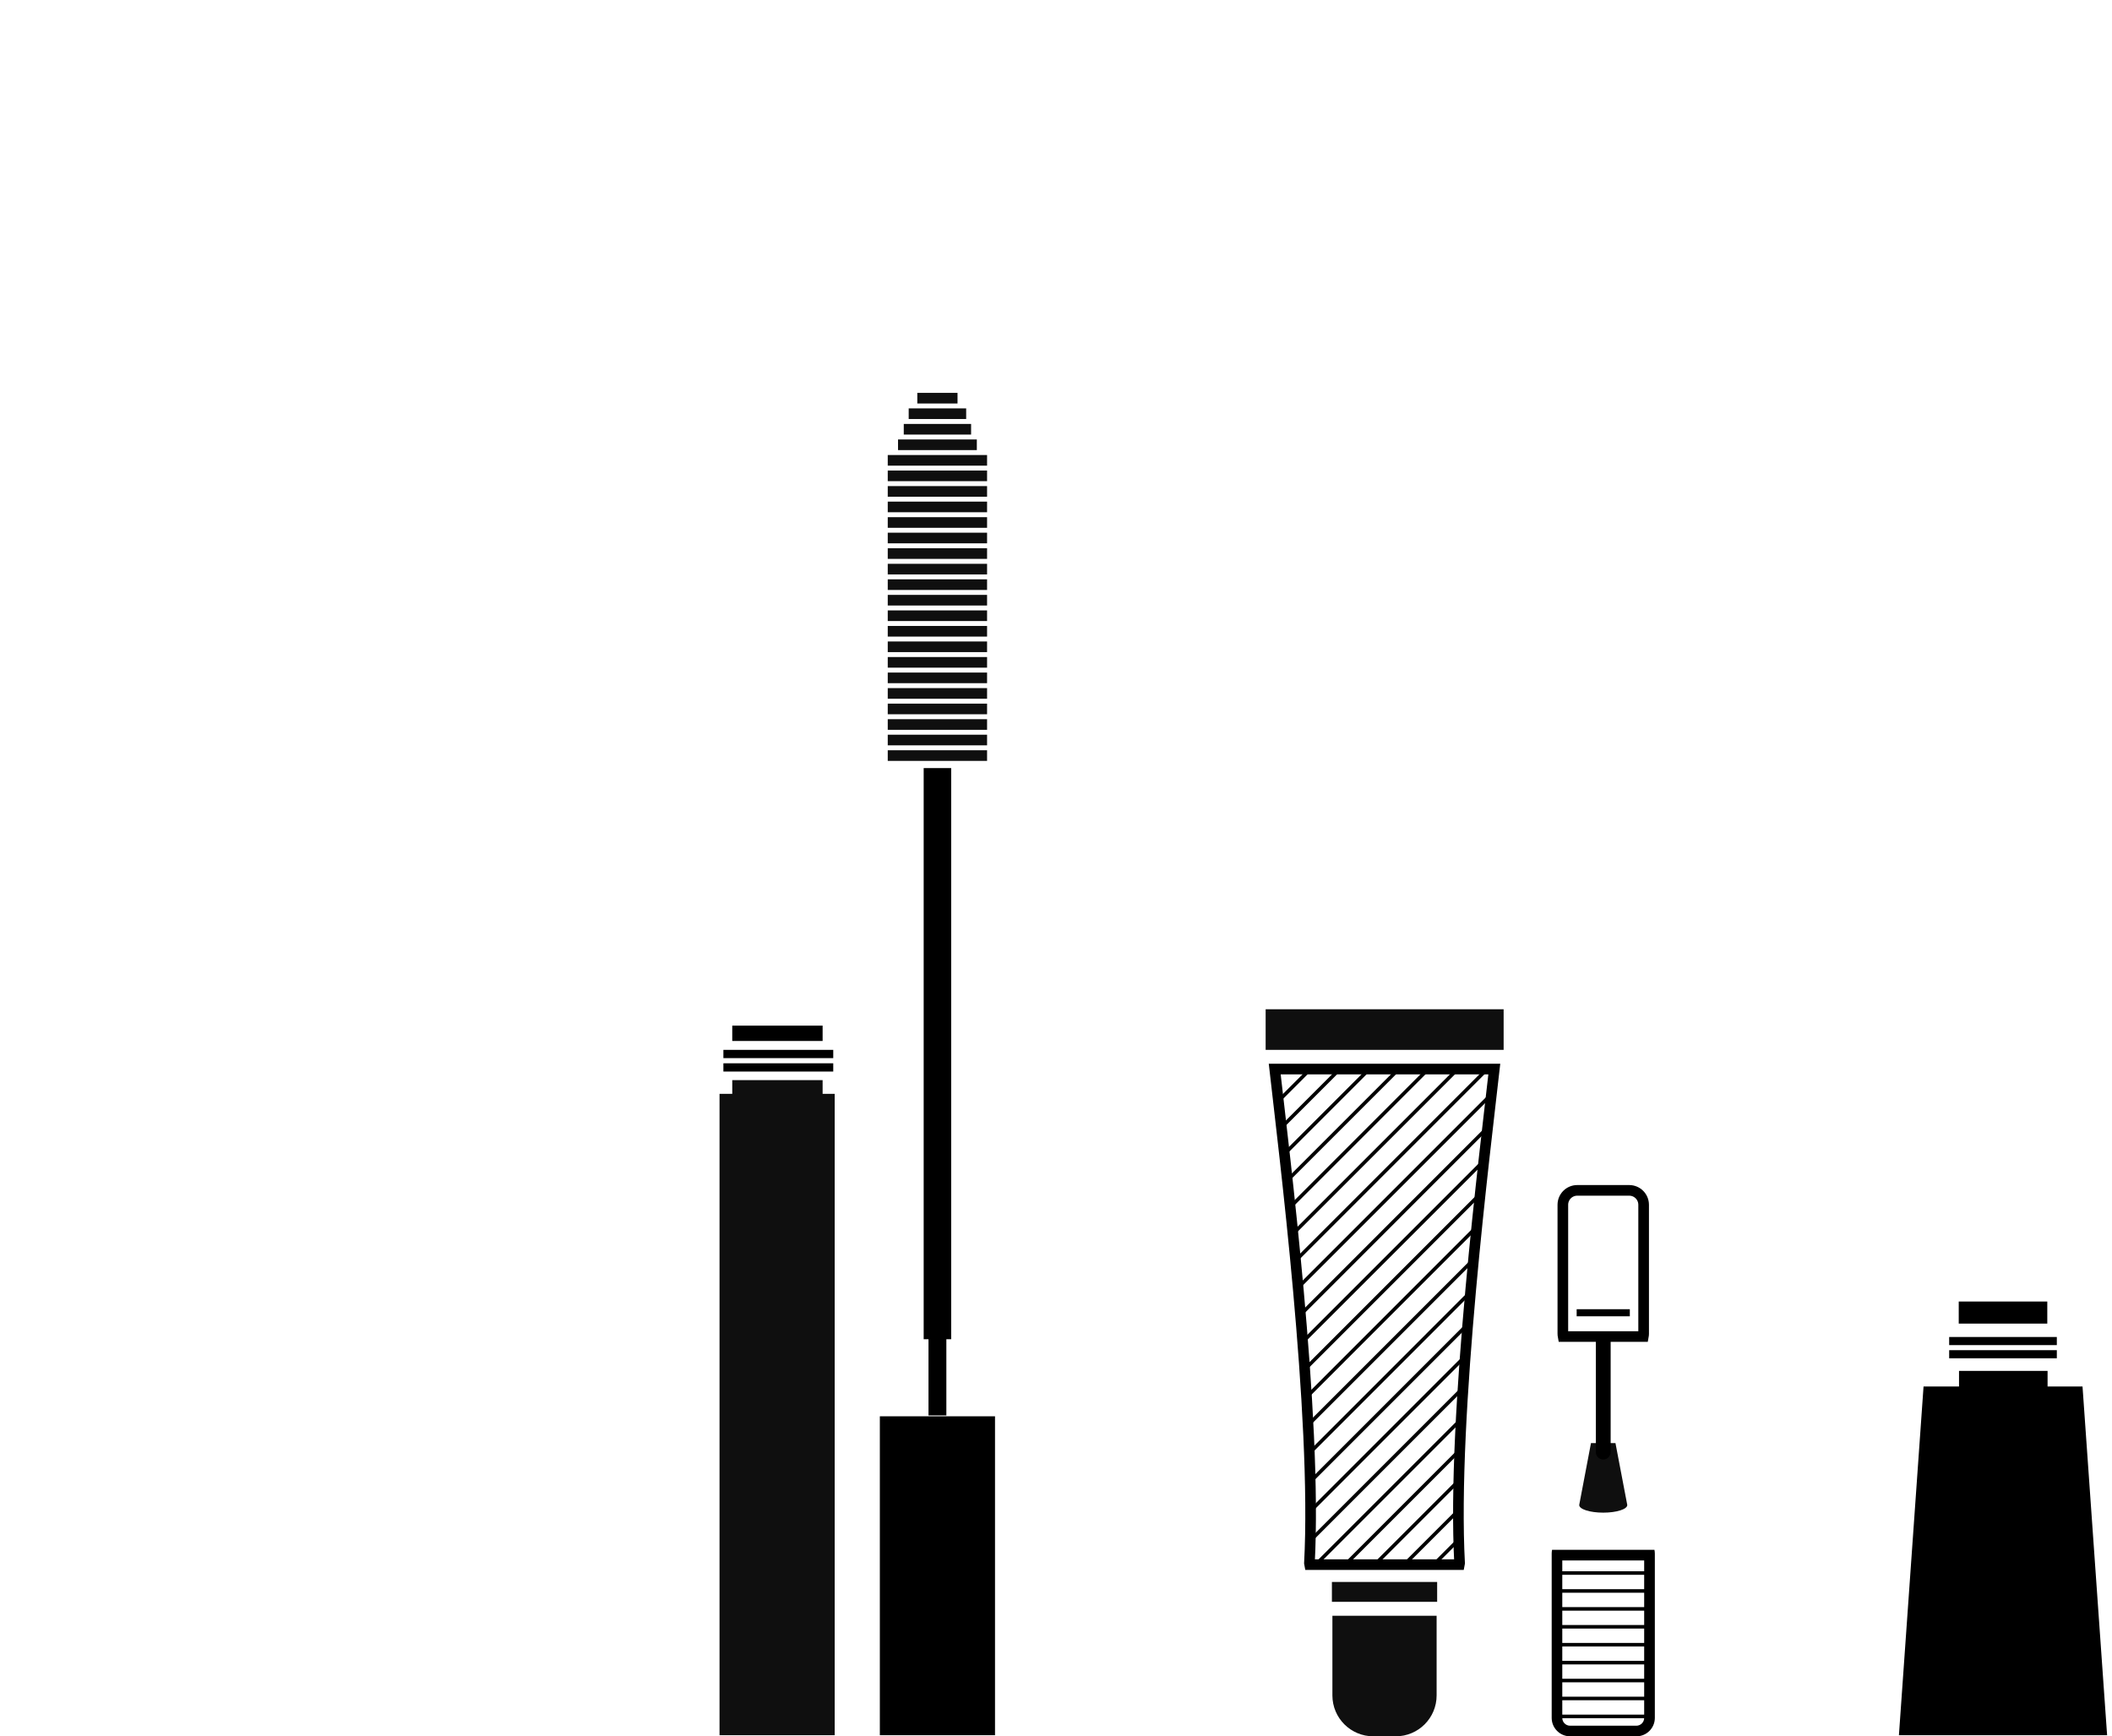 <?xml version="1.0" encoding="utf-8"?>
<!DOCTYPE svg PUBLIC "-//W3C//DTD SVG 1.1//EN" "http://www.w3.org/Graphics/SVG/1.1/DTD/svg11.dtd">
<svg version="1.1" xmlns="http://www.w3.org/2000/svg" xmlns:xlink="http://www.w3.org/1999/xlink" x="0px" y="0px" width="596px"
	 height="490px" viewBox="0 0 596 490" enable-background="new 0 0 596 490" xml:space="preserve">
<g>
	<g>
		<g>
			<rect x="248.29" y="399.69" width="32.5" height="90"/>
			<rect x="260.66" y="216.76" width="7.76" height="161.18"/>
			<rect x="262.02" y="345.19" width="5.04" height="54.25"/>
			<line fill="none" stroke="#0F0F0F" stroke-width="3" stroke-miterlimit="10" x1="250.52" y1="191.3" x2="278.55" y2="191.3"/>
			<line fill="none" stroke="#0F0F0F" stroke-width="3" stroke-miterlimit="10" x1="250.52" y1="195.69" x2="278.55" y2="195.69"/>
			<line fill="none" stroke="#0F0F0F" stroke-width="3" stroke-miterlimit="10" x1="250.52" y1="200.07" x2="278.55" y2="200.07"/>
			<line fill="none" stroke="#0F0F0F" stroke-width="3" stroke-miterlimit="10" x1="250.52" y1="204.46" x2="278.55" y2="204.46"/>
			<line fill="none" stroke="#0F0F0F" stroke-width="3" stroke-miterlimit="10" x1="250.52" y1="208.84" x2="278.55" y2="208.84"/>
			<line fill="none" stroke="#0F0F0F" stroke-width="3" stroke-miterlimit="10" x1="250.52" y1="213.23" x2="278.55" y2="213.23"/>
			<line fill="none" stroke="#0F0F0F" stroke-width="3" stroke-miterlimit="10" x1="250.52" y1="186.92" x2="278.55" y2="186.92"/>
			<line fill="none" stroke="#0F0F0F" stroke-width="3" stroke-miterlimit="10" x1="250.52" y1="182.53" x2="278.55" y2="182.53"/>
			<line fill="none" stroke="#0F0F0F" stroke-width="3" stroke-miterlimit="10" x1="250.52" y1="178.15" x2="278.55" y2="178.15"/>
			<line fill="none" stroke="#0F0F0F" stroke-width="3" stroke-miterlimit="10" x1="250.52" y1="173.76" x2="278.55" y2="173.76"/>
			<line fill="none" stroke="#0F0F0F" stroke-width="3" stroke-miterlimit="10" x1="250.52" y1="169.38" x2="278.55" y2="169.38"/>
			<line fill="none" stroke="#0F0F0F" stroke-width="3" stroke-miterlimit="10" x1="250.52" y1="164.99" x2="278.55" y2="164.99"/>
			<line fill="none" stroke="#0F0F0F" stroke-width="3" stroke-miterlimit="10" x1="250.52" y1="160.61" x2="278.55" y2="160.61"/>
			<line fill="none" stroke="#0F0F0F" stroke-width="3" stroke-miterlimit="10" x1="250.52" y1="156.22" x2="278.55" y2="156.22"/>
			<line fill="none" stroke="#0F0F0F" stroke-width="3" stroke-miterlimit="10" x1="250.52" y1="151.83" x2="278.55" y2="151.83"/>
			<line fill="none" stroke="#0F0F0F" stroke-width="3" stroke-miterlimit="10" x1="250.52" y1="147.45" x2="278.55" y2="147.45"/>
			<line fill="none" stroke="#0F0F0F" stroke-width="3" stroke-miterlimit="10" x1="250.52" y1="143.06" x2="278.55" y2="143.06"/>
			<line fill="none" stroke="#0F0F0F" stroke-width="3" stroke-miterlimit="10" x1="250.52" y1="138.68" x2="278.55" y2="138.68"/>
			<line fill="none" stroke="#0F0F0F" stroke-width="3" stroke-miterlimit="10" x1="250.52" y1="134.29" x2="278.55" y2="134.29"/>
			<line fill="none" stroke="#0F0F0F" stroke-width="3" stroke-miterlimit="10" x1="250.52" y1="129.91" x2="278.55" y2="129.91"/>
			<line fill="none" stroke="#0F0F0F" stroke-width="3" stroke-miterlimit="10" x1="253.42" y1="125.52" x2="275.66" y2="125.52"/>
			<line fill="none" stroke="#0F0F0F" stroke-width="3" stroke-miterlimit="10" x1="255.04" y1="121.14" x2="274.04" y2="121.14"/>
			<line fill="none" stroke="#0F0F0F" stroke-width="3" stroke-miterlimit="10" x1="256.43" y1="116.75" x2="272.65" y2="116.75"/>
			<line fill="none" stroke="#0F0F0F" stroke-width="3" stroke-miterlimit="10" x1="258.86" y1="112.37" x2="270.21" y2="112.37"/>
		</g>
		<g>
			<rect x="206.64" y="289.44" width="25.5" height="4.33"/>
			<polygon fill="#0F0F0F" points="232.14,308.69 232.14,304.82 206.64,304.82 206.64,308.69 203.05,308.69 203.05,489.69 
				235.55,489.69 235.55,308.69 			"/>
			<rect x="204.14" y="296.28" width="31" height="2.33"/>
			<rect x="204.14" y="300.07" width="31" height="2.33"/>
		</g>
		<g>
			<rect x="552.75" y="367.3" width="24.99" height="6.23"/>
			<rect x="550.05" y="377.31" width="30.38" height="2.29"/>
			<rect x="550.05" y="381.03" width="30.38" height="2.29"/>
			<polygon points="587.68,391.28 577.82,391.28 577.82,386.88 552.83,386.88 552.83,391.28 542.82,391.28 535.87,489.69 
				594.62,489.69 			"/>
		</g>
		<g>
			<path fill="#0F0F0F" d="M376,455.98v22.49c0,6.37,5.17,11.53,11.54,11.53h6.34c6.37,0,11.53-5.17,11.53-11.53v-22.49H376z"/>
			<path fill="none" stroke="#000000" stroke-width="3" stroke-miterlimit="10" d="M369.51,441.26c0,0,0,0.11,0.04,0.29h42.31
				c0.04-0.18,0.04-0.29,0.04-0.29c-2.26-41.7,7.3-117.3,9.79-139.56h-61.97C362.22,323.96,371.77,399.56,369.51,441.26z"/>
			<rect x="375.86" y="446.44" fill="#0F0F0F" width="29.7" height="5.61"/>
			<rect x="357.16" y="284.82" fill="#0F0F0F" width="67.16" height="11.46"/>
			<path fill="none" stroke="#000000" stroke-miterlimit="10" d="M369.86,426.38c0-2.67-0.04-5.42-0.1-8.22"/>
			<path fill="none" stroke="#000000" stroke-miterlimit="10" d="M412.83,391.72c0.19-2.97,0.4-5.95,0.61-8.93"/>
			<path fill="none" stroke="#000000" stroke-miterlimit="10" d="M368.74,394.23c0.16,2.65,0.31,5.28,0.44,7.88"/>
			<path fill="none" stroke="#000000" stroke-miterlimit="10" d="M368.23,386.42c0.18,2.61,0.35,5.22,0.51,7.81"/>
			<path fill="none" stroke="#000000" stroke-miterlimit="10" d="M412.32,400.55c0.15-2.92,0.32-5.87,0.51-8.83"/>
			<path fill="none" stroke="#000000" stroke-miterlimit="10" d="M414.92,364.67c0.28-3.09,0.56-6.15,0.85-9.17"/>
			<path fill="none" stroke="#000000" stroke-miterlimit="10" d="M411.92,409.26c0.11-2.87,0.25-5.78,0.4-8.72"/>
			<path fill="none" stroke="#000000" stroke-miterlimit="10" d="M415.77,355.51c0.3-3.13,0.6-6.21,0.91-9.23"/>
			<path fill="none" stroke="#000000" stroke-miterlimit="10" d="M416.68,346.28c0.32-3.18,0.65-6.28,0.97-9.28"/>
			<path fill="none" stroke="#000000" stroke-miterlimit="10" d="M367.66,378.67c0.2,2.58,0.39,5.17,0.57,7.75"/>
			<path fill="none" stroke="#000000" stroke-miterlimit="10" d="M413.45,382.79c0.22-3.01,0.45-6.02,0.7-9.02"/>
			<path fill="none" stroke="#000000" stroke-miterlimit="10" d="M414.15,373.77c0.25-3.05,0.51-6.09,0.78-9.1"/>
			<path fill="none" stroke="#000000" stroke-miterlimit="10" d="M405.08,441.05h6.78c0.04-0.18,0.04-0.29,0.04-0.29
				c-0.11-2.02-0.19-4.12-0.25-6.28"/>
			<line fill="none" stroke="#000000" stroke-miterlimit="10" x1="371.81" y1="441.05" x2="380.13" y2="441.05"/>
			<line fill="none" stroke="#000000" stroke-miterlimit="10" x1="388.45" y1="441.05" x2="396.76" y2="441.05"/>
			<path fill="none" stroke="#000000" stroke-miterlimit="10" d="M411.65,434.48c-0.07-2.64-0.1-5.39-0.1-8.22"/>
			<line fill="none" stroke="#000000" stroke-miterlimit="10" x1="396.76" y1="441.05" x2="405.08" y2="441.05"/>
			<path fill="none" stroke="#000000" stroke-miterlimit="10" d="M369.75,434.8c-0.06,2.06-0.13,4.05-0.24,5.97
				c0,0,0,0.11,0.04,0.29h2.26"/>
			<path fill="none" stroke="#000000" stroke-miterlimit="10" d="M411.66,417.84c0.06-2.81,0.15-5.67,0.26-8.58"/>
			<path fill="none" stroke="#000000" stroke-miterlimit="10" d="M369.52,410.08c0.1,2.74,0.18,5.44,0.24,8.08"/>
			<path fill="none" stroke="#000000" stroke-miterlimit="10" d="M411.56,426.26c0-2.73,0.04-5.54,0.1-8.42"/>
			<path fill="none" stroke="#000000" stroke-miterlimit="10" d="M369.17,402.11c0.13,2.69,0.25,5.35,0.35,7.97"/>
			<path fill="none" stroke="#000000" stroke-miterlimit="10" d="M369.86,426.38c0,2.9-0.03,5.72-0.1,8.42"/>
			<path fill="none" stroke="#000000" stroke-miterlimit="10" d="M366.37,363.33c0.23,2.53,0.45,5.08,0.67,7.65"/>
			<path fill="none" stroke="#000000" stroke-miterlimit="10" d="M362.52,325.59c0.27,2.4,0.55,4.9,0.83,7.49"/>
			<line fill="none" stroke="#000000" stroke-miterlimit="10" x1="395.21" y1="301.21" x2="386.9" y2="301.21"/>
			<line fill="none" stroke="#000000" stroke-miterlimit="10" x1="420.17" y1="301.21" x2="411.85" y2="301.21"/>
			<path fill="none" stroke="#000000" stroke-miterlimit="10" d="M363.34,333.08c0.26,2.43,0.53,4.95,0.8,7.52"/>
			<path fill="none" stroke="#000000" stroke-miterlimit="10" d="M361.67,318.12c0.27,2.36,0.55,4.85,0.85,7.47"/>
			<line fill="none" stroke="#000000" stroke-miterlimit="10" x1="411.85" y1="301.21" x2="403.53" y2="301.21"/>
			<line fill="none" stroke="#000000" stroke-miterlimit="10" x1="403.53" y1="301.21" x2="395.21" y2="301.21"/>
			<path fill="none" stroke="#000000" stroke-miterlimit="10" d="M359.95,303.21c0.24,2.14,0.54,4.64,0.86,7.45"/>
			<path fill="none" stroke="#000000" stroke-miterlimit="10" d="M359.95,303.21c-0.08-0.71-0.16-1.38-0.23-2h2.23"/>
			<line fill="none" stroke="#000000" stroke-miterlimit="10" x1="370.26" y1="301.21" x2="361.95" y2="301.21"/>
			<line fill="none" stroke="#000000" stroke-miterlimit="10" x1="378.58" y1="301.21" x2="370.26" y2="301.21"/>
			<line fill="none" stroke="#000000" stroke-miterlimit="10" x1="386.9" y1="301.21" x2="378.58" y2="301.21"/>
			<path fill="none" stroke="#000000" stroke-miterlimit="10" d="M360.81,310.67c0.27,2.29,0.55,4.78,0.86,7.46"/>
			<path fill="none" stroke="#000000" stroke-miterlimit="10" d="M364.14,340.6c0.26,2.46,0.52,4.98,0.77,7.54"/>
			<path fill="none" stroke="#000000" stroke-miterlimit="10" d="M367.04,370.98c0.22,2.56,0.42,5.12,0.62,7.7"/>
			<path fill="none" stroke="#000000" stroke-miterlimit="10" d="M419.72,318.29c0.39-3.45,0.76-6.6,1.09-9.4"/>
			<path fill="none" stroke="#000000" stroke-miterlimit="10" d="M418.67,327.66c0.37-3.31,0.72-6.45,1.06-9.38"/>
			<path fill="none" stroke="#000000" stroke-miterlimit="10" d="M417.65,337c0.34-3.24,0.69-6.35,1.02-9.33"/>
			<line fill="none" stroke="#000000" stroke-miterlimit="10" x1="380.13" y1="441.05" x2="388.45" y2="441.05"/>
			<path fill="none" stroke="#000000" stroke-miterlimit="10" d="M364.92,348.14c0.25,2.49,0.5,5.01,0.74,7.58"/>
			<path fill="none" stroke="#000000" stroke-miterlimit="10" d="M420.81,308.88c0.35-2.99,0.65-5.57,0.88-7.67h-1.53"/>
			<path fill="none" stroke="#000000" stroke-miterlimit="10" d="M365.66,355.72c0.24,2.51,0.48,5.05,0.71,7.61"/>
			<line fill="none" stroke="#000000" stroke-miterlimit="10" x1="367.66" y1="378.67" x2="418.67" y2="327.66"/>
			<line fill="none" stroke="#000000" stroke-miterlimit="10" x1="368.23" y1="386.42" x2="417.65" y2="337"/>
			<line fill="none" stroke="#000000" stroke-miterlimit="10" x1="368.74" y1="394.23" x2="416.68" y2="346.28"/>
			<line fill="none" stroke="#000000" stroke-miterlimit="10" x1="369.17" y1="402.11" x2="415.77" y2="355.51"/>
			<line fill="none" stroke="#000000" stroke-miterlimit="10" x1="369.52" y1="410.08" x2="414.92" y2="364.67"/>
			<line fill="none" stroke="#000000" stroke-miterlimit="10" x1="369.76" y1="418.16" x2="414.15" y2="373.77"/>
			<line fill="none" stroke="#000000" stroke-miterlimit="10" x1="413.45" y1="382.79" x2="369.86" y2="426.38"/>
			<line fill="none" stroke="#000000" stroke-miterlimit="10" x1="369.75" y1="434.8" x2="412.83" y2="391.72"/>
			<line fill="none" stroke="#000000" stroke-miterlimit="10" x1="371.81" y1="441.05" x2="412.32" y2="400.55"/>
			<line fill="none" stroke="#000000" stroke-miterlimit="10" x1="380.13" y1="441.05" x2="411.92" y2="409.26"/>
			<line fill="none" stroke="#000000" stroke-miterlimit="10" x1="388.45" y1="441.05" x2="411.66" y2="417.84"/>
			<line fill="none" stroke="#000000" stroke-miterlimit="10" x1="411.56" y1="426.26" x2="396.76" y2="441.05"/>
			<line fill="none" stroke="#000000" stroke-miterlimit="10" x1="405.08" y1="441.05" x2="411.65" y2="434.48"/>
			<line fill="none" stroke="#000000" stroke-miterlimit="10" x1="367.04" y1="370.98" x2="419.72" y2="318.29"/>
			<line fill="none" stroke="#000000" stroke-miterlimit="10" x1="366.37" y1="363.33" x2="420.81" y2="308.88"/>
			<line fill="none" stroke="#000000" stroke-miterlimit="10" x1="365.66" y1="355.72" x2="420.17" y2="301.21"/>
			<line fill="none" stroke="#000000" stroke-miterlimit="10" x1="364.92" y1="348.14" x2="411.85" y2="301.21"/>
			<line fill="none" stroke="#000000" stroke-miterlimit="10" x1="364.14" y1="340.6" x2="403.53" y2="301.21"/>
			<line fill="none" stroke="#000000" stroke-miterlimit="10" x1="363.34" y1="333.08" x2="395.21" y2="301.21"/>
			<line fill="none" stroke="#000000" stroke-miterlimit="10" x1="362.52" y1="325.59" x2="386.9" y2="301.21"/>
			<line fill="none" stroke="#000000" stroke-miterlimit="10" x1="361.67" y1="318.12" x2="378.58" y2="301.21"/>
			<line fill="none" stroke="#000000" stroke-miterlimit="10" x1="360.81" y1="310.67" x2="370.26" y2="301.21"/>
			<line fill="none" stroke="#000000" stroke-miterlimit="10" x1="359.95" y1="303.21" x2="361.95" y2="301.21"/>
		</g>
		<g>
			<path fill="none" stroke="#000000" stroke-width="3" stroke-miterlimit="10" d="M463.75,377.18c0.05-0.27,0.08-0.54,0.08-0.83
				V340c0-2.25-1.82-4.07-4.07-4.07H445.1c-2.25,0-4.07,1.82-4.07,4.07v36.35c0,0.28,0.03,0.56,0.08,0.83H463.75z"/>
			<g>
				<path d="M463.98,440.37v44.44c0,1.21-0.99,2.2-2.2,2.2h-18.71c-1.21,0-2.2-0.99-2.2-2.2v-44.44H463.98 M466.88,437.37h-28.89
					c-0.07,0.34-0.11,0.69-0.11,1.05v46.38c0,2.87,2.33,5.2,5.2,5.2h18.71c2.87,0,5.2-2.33,5.2-5.2v-46.38
					C466.98,438.06,466.95,437.71,466.88,437.37L466.88,437.37z"/>
			</g>
			<path fill="#0F0F0F" d="M459.17,424.5l-3.29-17.25h-6.91l-3.28,17.25c-0.03,0.08-0.04,0.15-0.04,0.23c0,1.19,3.04,2.15,6.78,2.15
				s6.78-0.96,6.78-2.15C459.21,424.65,459.2,424.58,459.17,424.5z"/>
			<line fill="none" stroke="#000000" stroke-width="2" stroke-miterlimit="10" x1="444.93" y1="370.47" x2="459.93" y2="370.47"/>
			<path d="M450.34,376.92v32.88c0,1.15,0.94,2.09,2.09,2.09c1.15,0,2.09-0.93,2.09-2.09v-32.88H450.34z"/>
			<path fill="none" stroke="#000000" stroke-miterlimit="10" d="M438.43,436.33"/>
			<path fill="none" stroke="#000000" stroke-width="2" stroke-miterlimit="10" d="M467.98,436.33"/>
			<line fill="none" stroke="#000000" stroke-miterlimit="10" x1="466.43" y1="443.92" x2="438.43" y2="443.92"/>
			<line fill="none" stroke="#000000" stroke-miterlimit="10" x1="466.43" y1="454.04" x2="438.43" y2="454.04"/>
			<line fill="none" stroke="#000000" stroke-miterlimit="10" x1="466.43" y1="469.21" x2="438.43" y2="469.21"/>
			<line fill="none" stroke="#000000" stroke-miterlimit="10" x1="466.43" y1="479.32" x2="438.43" y2="479.32"/>
			<line fill="none" stroke="#000000" stroke-miterlimit="10" x1="466.43" y1="459.09" x2="438.43" y2="459.09"/>
			<line fill="none" stroke="#000000" stroke-miterlimit="10" x1="466.43" y1="448.98" x2="438.43" y2="448.98"/>
			<line fill="none" stroke="#000000" stroke-miterlimit="10" x1="466.43" y1="464.15" x2="438.43" y2="464.15"/>
			<line fill="none" stroke="#000000" stroke-miterlimit="10" x1="466.43" y1="474.26" x2="438.43" y2="474.26"/>
			<line fill="none" stroke="#000000" stroke-miterlimit="10" x1="466.43" y1="484.38" x2="438.43" y2="484.38"/>
		</g>
	</g>
</g>
</svg>
